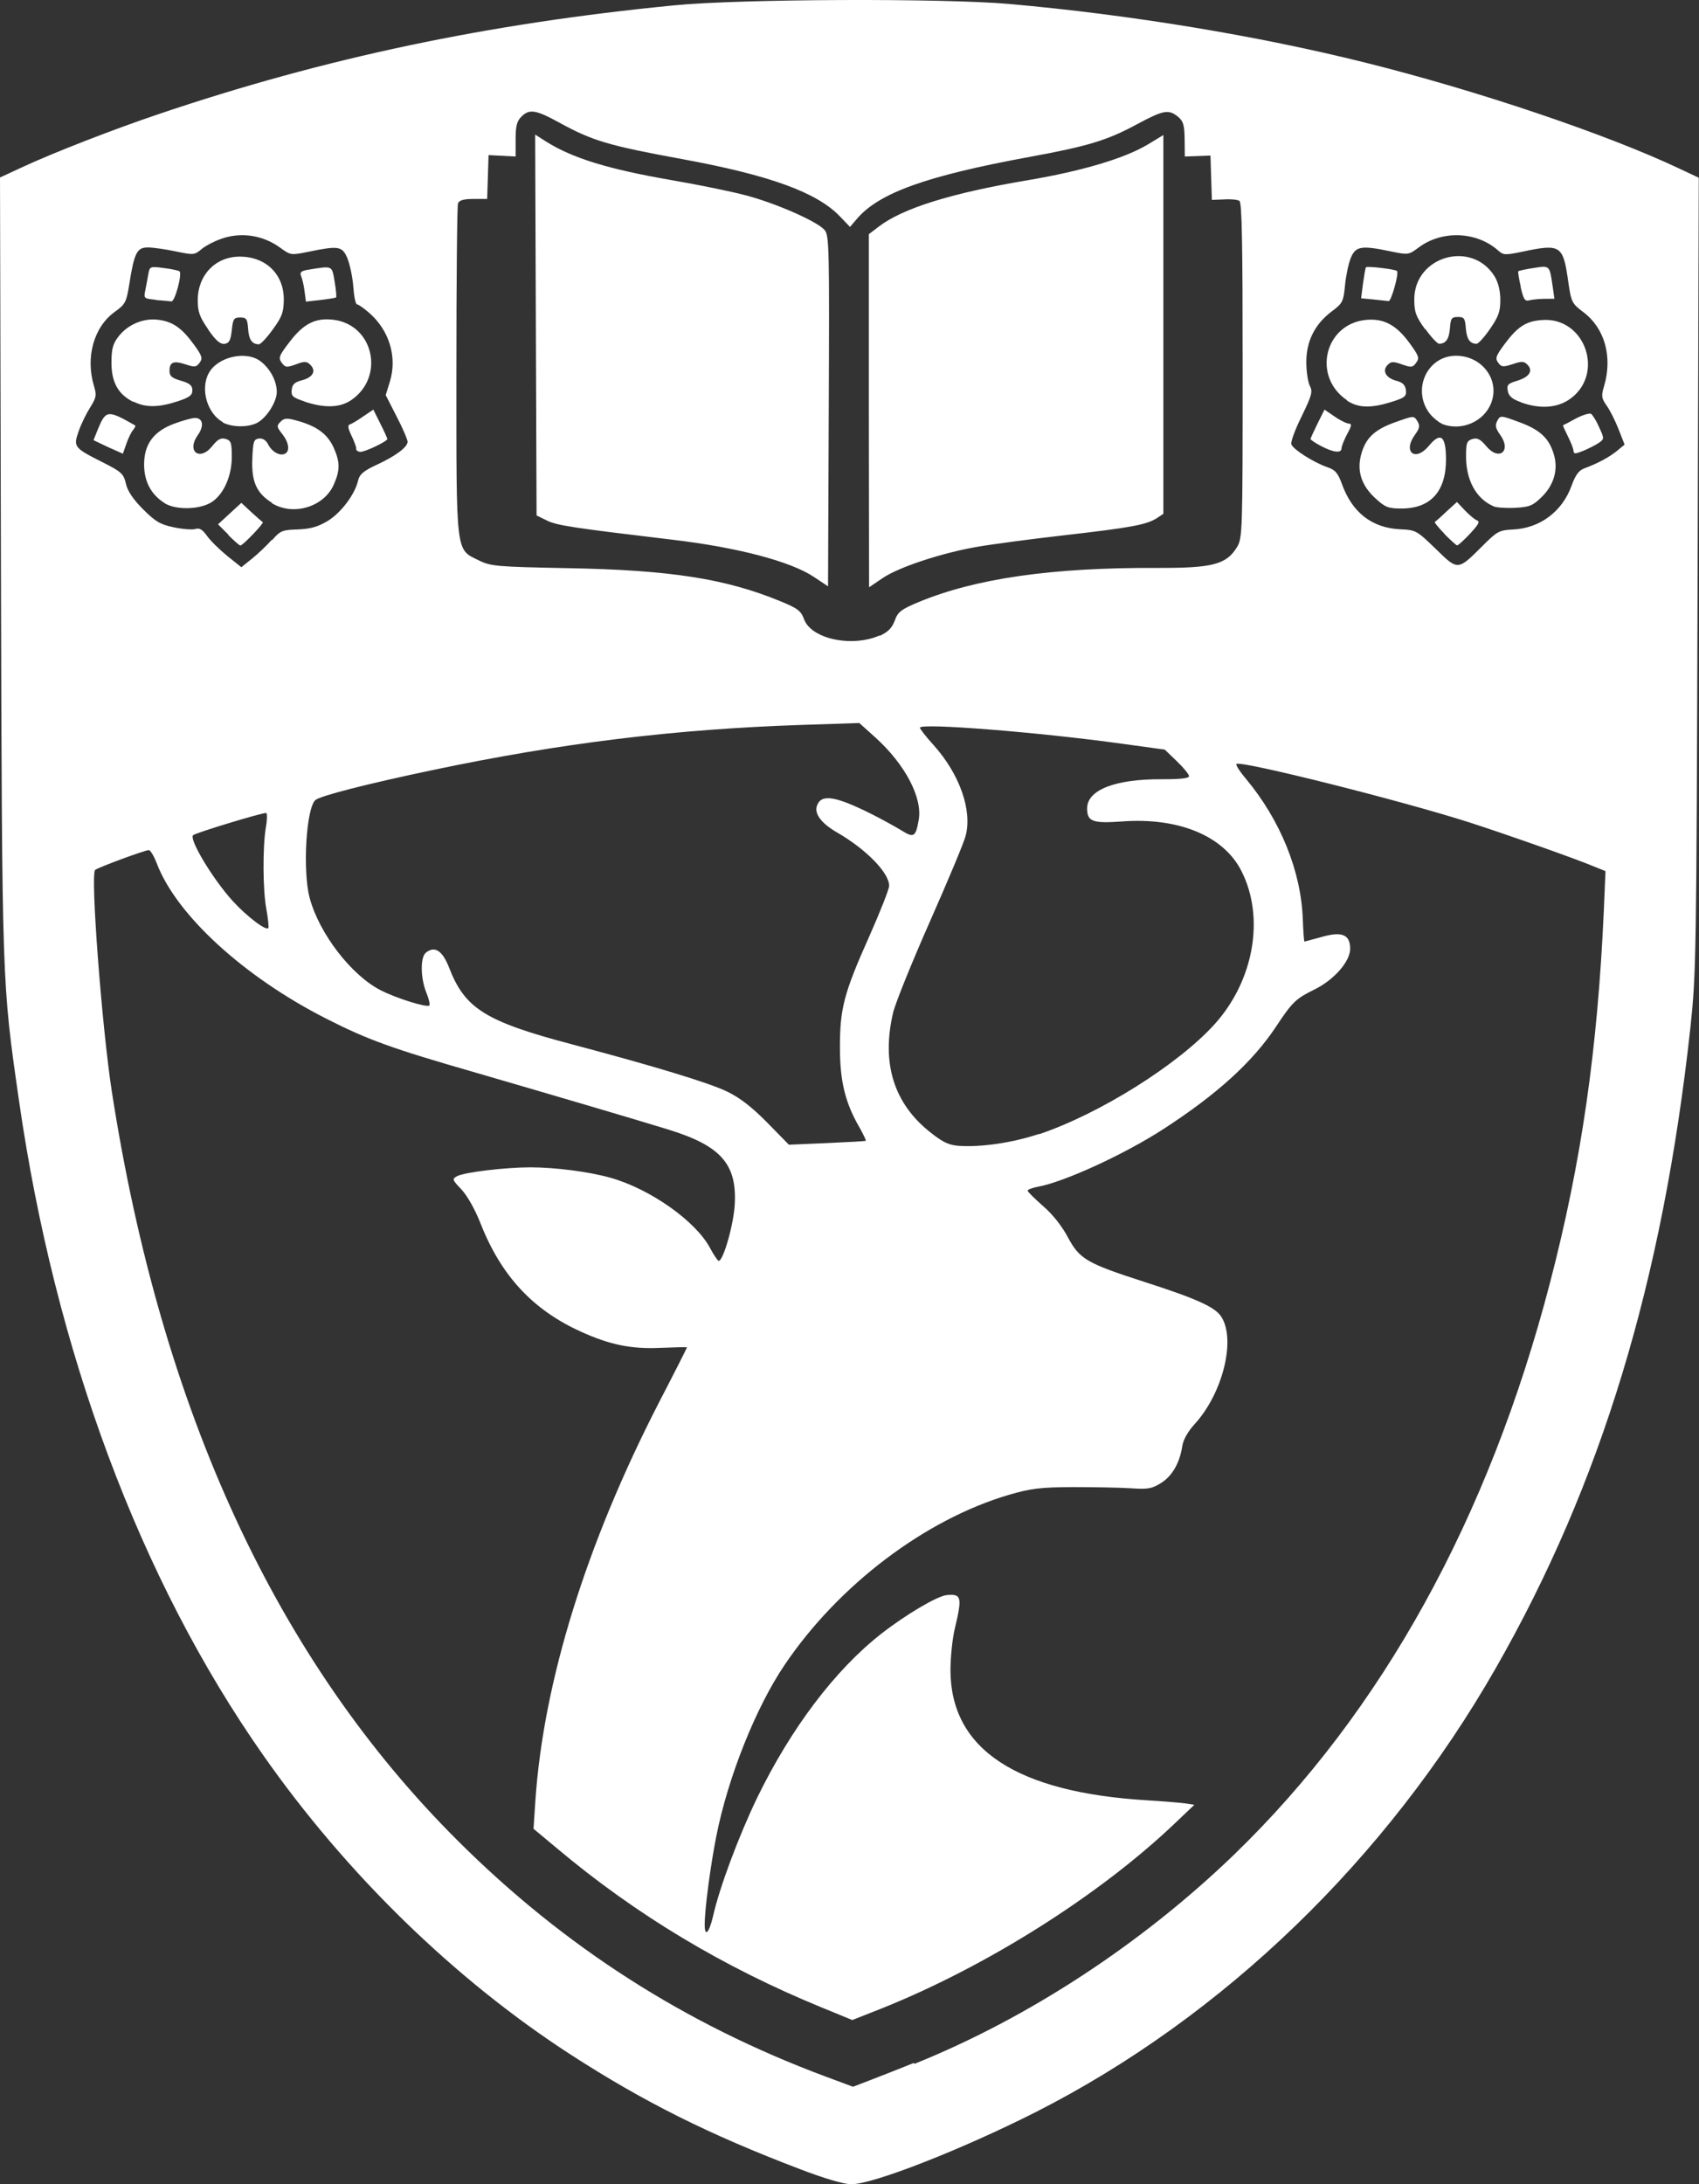 <?xml version="1.0" encoding="UTF-8" standalone="no"?>
<!-- Created with Inkscape (http://www.inkscape.org/) -->

<svg
   width="7.286mm"
   height="9.365mm"
   viewBox="0 0 7.286 9.365"
   version="1.1"
   id="svg5"
   sodipodi:docname="2023-CV.svg"
   inkscape:version="1.2.1 (9c6d41e, 2022-07-14)"
   xml:space="preserve"
   xmlns:inkscape="http://www.inkscape.org/namespaces/inkscape"
   xmlns:sodipodi="http://sodipodi.sourceforge.net/DTD/sodipodi-0.dtd"
   xmlns="http://www.w3.org/2000/svg"
   xmlns:svg="http://www.w3.org/2000/svg"><rect x="0" y="0" width="7.286" height="9.365" fill="#333333" stroke="none"/><sodipodi:namedview
     id="namedview7"
     pagecolor="#ffffff"
     bordercolor="#000000"
     borderopacity="0.25"
     inkscape:showpageshadow="2"
     inkscape:pageopacity="0.0"
     inkscape:pagecheckerboard="0"
     inkscape:deskcolor="#d1d1d1"
     inkscape:document-units="mm"
     showgrid="false"
     inkscape:zoom="0.69383979"
     inkscape:cx="250.77835"
     inkscape:cy="435.97961"
     inkscape:window-width="2560"
     inkscape:window-height="1387"
     inkscape:window-x="1512"
     inkscape:window-y="25"
     inkscape:window-maximized="0"
     inkscape:current-layer="layer1" /><defs
     id="defs2" /><g
     inkscape:label="Layer 1"
     inkscape:groupmode="layer"
     id="layer1"
     transform="translate(7.509,-112.229)"><path
       style="fill:#ffffff;fill-opacity:1;stroke-width:0.012"
       d="m -4.079,121.529 c -0.389,-0.148 -0.669,-0.288 -0.983,-0.491 -0.496,-0.321 -0.962,-0.774 -1.32,-1.286 -0.527,-0.752 -0.891,-1.728 -1.046,-2.807 -0.073,-0.509 -0.072,-0.481 -0.077,-2.29 l -0.004,-1.665 0.095,-0.044 c 0.133,-0.062 0.393,-0.163 0.586,-0.228 0.713,-0.241 1.411,-0.388 2.209,-0.466 0.283,-0.028 1.154,-0.031 1.438,-0.006 0.519,0.046 1.065,0.136 1.529,0.252 0.481,0.12 1.037,0.308 1.345,0.454 l 0.083,0.039 -0.005,1.701 c -0.005,1.65 -0.006,1.708 -0.031,1.944 -0.119,1.087 -0.383,1.956 -0.835,2.746 -0.468,0.818 -1.168,1.494 -1.971,1.902 -0.316,0.16 -0.7,0.311 -0.793,0.31 -0.031,-1.8e-4 -0.116,-0.025 -0.22,-0.065 z m 0.491,-0.451 c 0.49,-0.197 0.976,-0.516 1.371,-0.897 0.635,-0.614 1.092,-1.442 1.355,-2.452 0.135,-0.519 0.204,-0.998 0.231,-1.599 l 0.007,-0.166 -0.047,-0.019 c -0.083,-0.035 -0.382,-0.14 -0.537,-0.19 -0.294,-0.094 -0.964,-0.262 -0.998,-0.251 -0.006,0.002 0.012,0.031 0.04,0.064 0.149,0.179 0.237,0.398 0.244,0.604 0.002,0.052 0.005,0.094 0.007,0.094 0.002,3e-5 0.034,-0.009 0.071,-0.019 0.089,-0.026 0.125,-0.012 0.125,0.05 0,0.055 -0.07,0.134 -0.154,0.175 -0.079,0.039 -0.094,0.053 -0.164,0.159 -0.101,0.152 -0.253,0.29 -0.483,0.439 -0.165,0.107 -0.423,0.226 -0.537,0.247 -0.025,0.005 -0.045,0.012 -0.045,0.017 0,0.005 0.03,0.034 0.066,0.066 0.041,0.035 0.081,0.086 0.106,0.133 0.051,0.095 0.08,0.112 0.331,0.193 0.218,0.07 0.301,0.107 0.327,0.148 0.064,0.098 0.007,0.329 -0.114,0.461 -0.029,0.032 -0.049,0.067 -0.053,0.095 -0.011,0.072 -0.044,0.129 -0.092,0.158 -0.038,0.024 -0.056,0.027 -0.129,0.022 -0.047,-0.003 -0.159,-0.005 -0.249,-0.005 -0.14,7e-4 -0.18,0.006 -0.273,0.033 -0.36,0.106 -0.731,0.387 -0.962,0.729 -0.124,0.183 -0.243,0.482 -0.293,0.734 -0.025,0.125 -0.05,0.314 -0.05,0.379 -1.8e-4,0.057 0.019,0.037 0.036,-0.036 0.027,-0.121 0.11,-0.343 0.189,-0.507 0.145,-0.298 0.334,-0.548 0.532,-0.703 0.105,-0.082 0.24,-0.162 0.281,-0.166 0.063,-0.006 0.067,0.008 0.035,0.142 -0.011,0.045 -0.019,0.126 -0.019,0.18 7.1e-4,0.339 0.282,0.524 0.845,0.558 0.067,0.004 0.139,0.01 0.161,0.013 l 0.04,0.006 -0.083,0.079 c -0.323,0.308 -0.806,0.613 -1.255,0.793 l -0.129,0.051 -0.134,-0.055 c -0.419,-0.172 -0.793,-0.396 -1.131,-0.68 l -0.102,-0.085 0.008,-0.122 c 0.035,-0.51 0.218,-1.099 0.529,-1.704 0.067,-0.129 0.121,-0.236 0.121,-0.238 0,-0.002 -0.051,-3.6e-4 -0.112,0.002 -0.126,0.006 -0.219,-0.013 -0.344,-0.07 -0.205,-0.093 -0.341,-0.239 -0.429,-0.463 -0.024,-0.061 -0.057,-0.119 -0.082,-0.146 -0.04,-0.042 -0.041,-0.045 -0.019,-0.057 0.032,-0.017 0.206,-0.038 0.315,-0.038 0.106,0 0.253,0.019 0.344,0.045 0.17,0.048 0.365,0.186 0.426,0.301 0.016,0.03 0.033,0.055 0.037,0.055 0.02,0 0.065,-0.159 0.069,-0.244 0.009,-0.172 -0.061,-0.25 -0.285,-0.319 -0.149,-0.046 -0.479,-0.143 -0.826,-0.244 -0.365,-0.105 -0.465,-0.142 -0.642,-0.232 -0.352,-0.179 -0.642,-0.444 -0.726,-0.666 -0.012,-0.031 -0.027,-0.056 -0.034,-0.056 -0.017,0 -0.217,0.074 -0.23,0.085 -0.021,0.018 0.029,0.676 0.072,0.953 0.213,1.368 0.707,2.437 1.485,3.211 0.455,0.453 0.97,0.783 1.572,1.008 l 0.121,0.045 0.073,-0.028 c 0.04,-0.015 0.125,-0.049 0.188,-0.074 z m 0.535,-3.986 c 0.259,-0.087 0.596,-0.298 0.753,-0.472 0.168,-0.186 0.216,-0.457 0.115,-0.656 -0.076,-0.151 -0.269,-0.231 -0.512,-0.213 -0.127,0.009 -0.15,5.8e-4 -0.15,-0.056 0,-0.079 0.12,-0.126 0.319,-0.125 0.081,2.3e-4 0.118,-0.004 0.118,-0.013 0,-0.008 -0.023,-0.036 -0.052,-0.064 l -0.052,-0.05 -0.182,-0.025 c -0.36,-0.05 -0.868,-0.09 -0.868,-0.069 0,0.005 0.026,0.039 0.059,0.075 0.112,0.125 0.166,0.28 0.137,0.389 -0.008,0.031 -0.078,0.197 -0.154,0.369 -0.076,0.172 -0.147,0.347 -0.157,0.389 -0.051,0.217 0.003,0.39 0.161,0.514 0.054,0.043 0.08,0.054 0.123,0.057 0.097,0.006 0.231,-0.014 0.341,-0.051 z m -0.743,0.029 c 0.002,-0.002 -0.01,-0.027 -0.026,-0.056 -0.062,-0.106 -0.085,-0.199 -0.085,-0.344 -3.7e-4,-0.168 0.017,-0.234 0.127,-0.48 0.046,-0.104 0.084,-0.2 0.084,-0.214 0,-0.056 -0.098,-0.156 -0.222,-0.228 -0.068,-0.039 -0.099,-0.08 -0.088,-0.114 0.017,-0.053 0.077,-0.044 0.23,0.032 0.046,0.023 0.106,0.056 0.132,0.072 0.054,0.034 0.062,0.029 0.075,-0.046 0.016,-0.095 -0.059,-0.237 -0.186,-0.352 l -0.069,-0.062 -0.243,0.008 c -0.547,0.018 -1.037,0.078 -1.588,0.194 -0.285,0.06 -0.479,0.11 -0.501,0.128 -0.04,0.033 -0.056,0.305 -0.025,0.42 0.041,0.153 0.179,0.332 0.305,0.396 0.069,0.035 0.198,0.075 0.208,0.065 0.004,-0.004 -0.002,-0.029 -0.013,-0.056 -0.025,-0.062 -0.026,-0.15 -0.002,-0.17 0.038,-0.031 0.071,-0.01 0.1,0.064 0.068,0.176 0.156,0.231 0.532,0.33 0.343,0.091 0.585,0.164 0.662,0.202 0.055,0.027 0.106,0.067 0.171,0.133 l 0.092,0.094 0.163,-0.007 c 0.09,-0.004 0.165,-0.008 0.167,-0.01 z m -2.571,-0.996 c -0.015,-0.08 -0.016,-0.263 -0.002,-0.348 0.006,-0.032 0.006,-0.06 0.002,-0.062 -0.008,-0.005 -0.304,0.085 -0.314,0.095 -0.018,0.018 0.086,0.19 0.17,0.282 0.062,0.068 0.147,0.132 0.153,0.115 0.002,-0.006 -0.002,-0.043 -0.009,-0.082 z m 2.629,-1.169 c 0.037,-0.017 0.054,-0.034 0.066,-0.066 0.013,-0.037 0.027,-0.048 0.101,-0.079 0.245,-0.102 0.573,-0.149 1.022,-0.147 0.239,8e-4 0.298,-0.014 0.344,-0.088 0.024,-0.039 0.025,-0.059 0.025,-0.759 3e-5,-0.543 -0.003,-0.721 -0.014,-0.727 -0.008,-0.005 -0.038,-0.008 -0.066,-0.006 l -0.052,0.002 -0.003,-0.095 -0.003,-0.095 -0.055,0.002 -0.055,0.002 -8e-4,-0.074 c -8e-4,-0.062 -0.006,-0.078 -0.029,-0.097 -0.04,-0.032 -0.062,-0.028 -0.174,0.032 -0.129,0.07 -0.213,0.095 -0.458,0.14 -0.447,0.082 -0.65,0.155 -0.745,0.267 l -0.029,0.034 -0.046,-0.048 c -0.099,-0.101 -0.3,-0.174 -0.669,-0.242 -0.322,-0.059 -0.389,-0.079 -0.533,-0.158 -0.1,-0.055 -0.128,-0.059 -0.162,-0.024 -0.019,0.019 -0.024,0.041 -0.024,0.097 v 0.073 l -0.058,-0.003 -0.058,-0.003 -0.003,0.094 -0.003,0.094 h -0.059 c -0.043,0 -0.061,0.006 -0.066,0.019 -0.004,0.011 -0.007,0.334 -0.007,0.719 3e-5,0.797 -0.004,0.762 0.097,0.812 0.051,0.025 0.076,0.027 0.382,0.033 0.438,0.008 0.676,0.045 0.911,0.142 0.073,0.03 0.088,0.041 0.101,0.077 0.031,0.085 0.207,0.122 0.325,0.069 z m -0.28,-0.253 c -0.1,-0.067 -0.328,-0.127 -0.608,-0.16 -0.419,-0.05 -0.496,-0.061 -0.537,-0.082 l -0.045,-0.022 -0.003,-0.816 -0.003,-0.817 0.047,0.03 c 0.113,0.071 0.265,0.118 0.536,0.165 0.117,0.02 0.264,0.05 0.326,0.067 0.126,0.034 0.3,0.11 0.332,0.147 0.02,0.023 0.021,0.073 0.018,0.776 l -0.003,0.752 z m 0.235,-0.713 v -0.757 l 0.042,-0.032 c 0.103,-0.079 0.311,-0.144 0.638,-0.199 0.236,-0.04 0.417,-0.094 0.517,-0.154 l 0.066,-0.04 v 0.812 0.812 l -0.027,0.018 c -0.045,0.029 -0.11,0.041 -0.398,0.074 -0.15,0.017 -0.32,0.04 -0.376,0.05 -0.15,0.026 -0.334,0.087 -0.402,0.133 l -0.059,0.04 z m -2.56,0.556 c 0.036,-0.042 0.045,-0.045 0.11,-0.047 0.052,-0.002 0.085,-0.01 0.127,-0.035 0.058,-0.034 0.12,-0.116 0.133,-0.176 0.006,-0.025 0.023,-0.04 0.077,-0.065 0.083,-0.038 0.135,-0.077 0.135,-0.1 0,-0.009 -0.021,-0.058 -0.047,-0.108 l -0.047,-0.092 0.018,-0.058 c 0.032,-0.104 -0.002,-0.218 -0.087,-0.293 -0.024,-0.021 -0.048,-0.038 -0.054,-0.038 -0.006,0 -0.013,-0.034 -0.016,-0.076 -0.003,-0.042 -0.015,-0.096 -0.025,-0.121 -0.022,-0.053 -0.038,-0.055 -0.165,-0.029 -0.078,0.016 -0.078,0.016 -0.125,-0.018 -0.069,-0.05 -0.156,-0.065 -0.236,-0.042 -0.035,0.01 -0.078,0.032 -0.097,0.047 -0.033,0.028 -0.036,0.028 -0.113,0.012 -0.043,-0.009 -0.097,-0.017 -0.119,-0.017 -0.047,-3.2e-4 -0.059,0.021 -0.08,0.154 -0.013,0.082 -0.017,0.089 -0.064,0.123 -0.089,0.065 -0.125,0.194 -0.088,0.317 0.012,0.04 0.01,0.05 -0.017,0.093 -0.017,0.027 -0.039,0.072 -0.049,0.102 -0.023,0.066 -0.02,0.07 0.103,0.132 0.081,0.041 0.09,0.049 0.1,0.092 0.007,0.032 0.032,0.068 0.074,0.11 0.053,0.053 0.074,0.065 0.132,0.077 0.038,0.008 0.079,0.011 0.092,0.007 0.017,-0.006 0.031,0.003 0.05,0.03 0.015,0.021 0.054,0.059 0.087,0.086 l 0.06,0.048 0.046,-0.037 c 0.025,-0.02 0.064,-0.057 0.086,-0.082 z m -0.186,-0.024 -0.045,-0.045 0.05,-0.046 0.05,-0.046 0.043,0.04 c 0.024,0.022 0.046,0.041 0.049,0.043 0.006,0.004 -0.086,0.1 -0.096,0.1 -0.004,0 -0.027,-0.02 -0.052,-0.045 z m -0.274,-0.136 c -0.058,-0.036 -0.088,-0.093 -0.088,-0.165 -5e-5,-0.087 0.04,-0.142 0.128,-0.175 0.037,-0.014 0.078,-0.025 0.09,-0.025 0.035,0 0.04,0.035 0.012,0.074 -0.049,0.069 0.008,0.113 0.061,0.048 0.025,-0.031 0.038,-0.038 0.059,-0.032 0.023,0.007 0.026,0.017 0.026,0.077 0,0.079 -0.032,0.155 -0.082,0.191 -0.049,0.035 -0.156,0.039 -0.207,0.007 z m 0.461,-7.2e-4 c -0.066,-0.041 -0.089,-0.09 -0.085,-0.188 0.003,-0.075 0.006,-0.085 0.028,-0.088 0.017,-0.002 0.031,0.007 0.041,0.027 0.017,0.032 0.052,0.05 0.073,0.037 0.02,-0.012 0.014,-0.049 -0.014,-0.084 -0.024,-0.03 -0.024,-0.035 -0.007,-0.052 0.016,-0.016 0.027,-0.017 0.073,-0.004 0.083,0.023 0.128,0.057 0.154,0.113 0.029,0.064 0.029,0.099 7.2e-4,0.162 -0.043,0.095 -0.174,0.134 -0.265,0.078 z m -0.703,-0.239 -0.063,-0.03 0.018,-0.045 c 0.035,-0.085 0.042,-0.086 0.161,-0.018 0.002,0.002 -0.002,0.01 -0.009,0.019 -0.008,0.009 -0.021,0.036 -0.029,0.059 l -0.015,0.043 z m 1.064,0.007 c 0,-0.007 -0.009,-0.033 -0.021,-0.057 -0.015,-0.031 -0.017,-0.045 -0.006,-0.048 0.008,-0.002 0.034,-0.018 0.057,-0.034 l 0.043,-0.029 0.03,0.06 c 0.017,0.033 0.03,0.063 0.03,0.066 0,0.01 -0.094,0.055 -0.115,0.055 -0.01,0 -0.019,-0.006 -0.019,-0.013 z m -0.572,-0.114 c -0.067,-0.037 -0.098,-0.141 -0.061,-0.21 0.038,-0.071 0.162,-0.099 0.224,-0.05 0.041,0.032 0.068,0.085 0.068,0.13 0,0.043 -0.044,0.112 -0.085,0.133 -0.04,0.02 -0.107,0.019 -0.147,-0.002 z m -0.384,-0.087 c -0.065,-0.032 -0.094,-0.084 -0.094,-0.168 0,-0.058 0.006,-0.081 0.029,-0.111 0.04,-0.053 0.109,-0.082 0.173,-0.073 0.062,0.008 0.101,0.036 0.153,0.108 0.034,0.047 0.037,0.057 0.023,0.076 -0.014,0.019 -0.021,0.02 -0.06,0.007 -0.052,-0.017 -0.069,-0.01 -0.069,0.028 0,0.022 0.01,0.031 0.049,0.042 0.038,0.011 0.049,0.021 0.049,0.041 -9e-5,0.022 -0.013,0.031 -0.065,0.048 -0.08,0.026 -0.136,0.027 -0.187,8e-4 z m 0.734,-0.002 c -0.051,-0.017 -0.058,-0.023 -0.055,-0.05 0.002,-0.023 0.013,-0.033 0.044,-0.041 0.047,-0.012 0.062,-0.04 0.036,-0.066 -0.016,-0.016 -0.025,-0.016 -0.062,-0.002 -0.04,0.014 -0.045,0.014 -0.061,-0.007 -0.015,-0.021 -0.012,-0.03 0.036,-0.092 0.059,-0.077 0.111,-0.102 0.188,-0.092 0.172,0.023 0.219,0.247 0.073,0.345 -0.048,0.032 -0.113,0.034 -0.198,0.006 z m -0.413,-0.309 c -0.037,-0.053 -0.045,-0.076 -0.045,-0.125 9e-5,-0.108 0.076,-0.187 0.18,-0.187 0.113,-9e-5 0.191,0.077 0.189,0.187 -5.8e-4,0.051 -0.008,0.072 -0.047,0.125 -0.025,0.035 -0.052,0.064 -0.06,0.064 -0.029,-3.7e-4 -0.043,-0.02 -0.046,-0.067 -0.003,-0.043 -0.008,-0.048 -0.034,-0.048 -0.027,0 -0.031,0.006 -0.036,0.055 -0.005,0.043 -0.011,0.055 -0.031,0.058 -0.018,0.002 -0.037,-0.013 -0.07,-0.061 z m -0.225,-0.127 c -0.051,-0.005 -0.052,-0.006 -0.045,-0.04 0.004,-0.02 0.01,-0.051 0.013,-0.07 0.006,-0.033 0.008,-0.034 0.067,-0.026 0.033,0.004 0.063,0.011 0.067,0.014 0.012,0.012 -0.02,0.131 -0.035,0.129 -0.008,-8e-4 -0.038,-0.004 -0.067,-0.006 z m 0.638,-0.037 c -0.003,-0.025 -0.01,-0.054 -0.015,-0.065 -0.006,-0.016 1.8e-4,-0.022 0.032,-0.027 0.105,-0.017 0.1,-0.019 0.112,0.051 0.006,0.035 0.009,0.066 0.006,0.068 -0.002,0.002 -0.033,0.007 -0.067,0.011 l -0.062,0.007 z m 5.052,1.092 c 0.062,-0.062 0.071,-0.067 0.129,-0.07 0.117,-0.005 0.213,-0.077 0.253,-0.189 0.016,-0.044 0.031,-0.065 0.054,-0.073 0.059,-0.022 0.105,-0.047 0.139,-0.074 l 0.034,-0.028 -0.026,-0.066 c -0.014,-0.036 -0.037,-0.082 -0.051,-0.101 -0.022,-0.032 -0.024,-0.041 -0.011,-0.084 0.037,-0.125 0.003,-0.248 -0.089,-0.317 -0.049,-0.037 -0.052,-0.042 -0.065,-0.133 -0.022,-0.154 -0.032,-0.161 -0.197,-0.126 -0.073,0.015 -0.081,0.015 -0.103,-0.005 -0.092,-0.082 -0.24,-0.088 -0.34,-0.014 -0.044,0.033 -0.046,0.033 -0.119,0.018 -0.128,-0.027 -0.152,-0.023 -0.173,0.027 -0.01,0.024 -0.021,0.077 -0.025,0.118 -0.007,0.07 -0.01,0.077 -0.057,0.112 -0.072,0.054 -0.109,0.127 -0.109,0.217 4e-5,0.04 0.007,0.086 0.015,0.102 0.013,0.025 0.009,0.04 -0.035,0.131 -0.028,0.056 -0.048,0.11 -0.044,0.12 0.008,0.022 0.095,0.077 0.152,0.097 0.036,0.012 0.047,0.025 0.064,0.071 0.044,0.124 0.129,0.19 0.25,0.196 0.069,0.003 0.072,0.006 0.153,0.084 0.096,0.094 0.094,0.094 0.202,-0.014 z m -0.163,-0.051 c -0.026,-0.027 -0.045,-0.05 -0.042,-0.051 0.003,-0.002 0.026,-0.022 0.05,-0.045 l 0.045,-0.041 0.034,0.036 c 0.019,0.02 0.042,0.039 0.052,0.043 0.014,0.005 0.006,0.018 -0.03,0.057 -0.026,0.028 -0.051,0.05 -0.055,0.05 -0.004,0 -0.028,-0.022 -0.054,-0.048 z m -0.297,-0.153 c -0.059,-0.054 -0.08,-0.116 -0.061,-0.187 0.019,-0.071 0.057,-0.107 0.146,-0.139 0.079,-0.028 0.08,-0.029 0.095,-0.005 0.012,0.02 0.011,0.03 -0.011,0.06 -0.052,0.073 0.002,0.116 0.06,0.047 0.051,-0.062 0.074,-0.044 0.074,0.058 -8e-5,0.137 -0.066,0.21 -0.191,0.21 -0.056,4e-5 -0.07,-0.005 -0.112,-0.044 z m 0.504,0.033 c -0.072,-0.032 -0.115,-0.111 -0.115,-0.212 0,-0.058 0.003,-0.067 0.027,-0.075 0.021,-0.006 0.034,2e-5 0.06,0.031 0.054,0.065 0.109,0.021 0.06,-0.048 -0.021,-0.029 -0.023,-0.042 -0.013,-0.061 0.013,-0.024 0.014,-0.024 0.095,0.006 0.09,0.033 0.129,0.07 0.149,0.143 0.017,0.063 -0.002,0.128 -0.055,0.179 -0.037,0.036 -0.052,0.042 -0.113,0.045 -0.038,0.002 -0.081,-8e-4 -0.094,-0.007 z m 0.346,-0.235 c 0,-0.009 -0.011,-0.037 -0.024,-0.063 -0.013,-0.026 -0.023,-0.048 -0.021,-0.048 0.002,-4.6e-4 0.026,-0.013 0.055,-0.029 0.029,-0.015 0.058,-0.024 0.065,-0.02 0.007,0.005 0.023,0.03 0.035,0.058 0.022,0.048 0.022,0.05 -8e-4,0.066 -0.013,0.009 -0.042,0.024 -0.066,0.034 -0.034,0.014 -0.043,0.015 -0.043,0.002 z m -1.083,-0.022 c -0.025,-0.013 -0.045,-0.027 -0.045,-0.03 0,-0.003 0.014,-0.033 0.03,-0.066 l 0.03,-0.06 0.044,0.03 c 0.024,0.017 0.052,0.03 0.061,0.03 0.013,0 0.011,0.011 -0.008,0.045 -0.013,0.025 -0.024,0.052 -0.024,0.061 0,0.022 -0.035,0.018 -0.088,-0.01 z m 0.518,-0.096 c -0.014,-0.006 -0.037,-0.025 -0.051,-0.042 -0.079,-0.101 -0.013,-0.249 0.112,-0.249 0.111,0 0.189,0.103 0.151,0.202 -0.031,0.082 -0.13,0.123 -0.212,0.09 z m -0.406,-0.1 c -0.152,-0.102 -0.096,-0.33 0.084,-0.345 0.074,-0.006 0.127,0.022 0.184,0.1 0.04,0.055 0.043,0.064 0.028,0.084 -0.015,0.021 -0.021,0.021 -0.061,0.007 -0.037,-0.013 -0.046,-0.013 -0.061,0.002 -0.025,0.025 -0.008,0.056 0.036,0.068 0.028,0.007 0.039,0.018 0.042,0.04 0.003,0.027 -0.004,0.033 -0.062,0.051 -0.089,0.028 -0.143,0.026 -0.191,-0.006 z m 0.745,0.008 c -0.037,-0.013 -0.052,-0.026 -0.056,-0.048 -0.005,-0.026 5.2e-4,-0.032 0.041,-0.044 0.052,-0.016 0.069,-0.043 0.043,-0.069 -0.015,-0.015 -0.025,-0.015 -0.063,-0.002 -0.041,0.013 -0.048,0.013 -0.062,-0.006 -0.014,-0.019 -0.01,-0.029 0.025,-0.077 0.057,-0.077 0.093,-0.101 0.161,-0.106 0.188,-0.016 0.274,0.235 0.118,0.341 -0.054,0.036 -0.125,0.041 -0.206,0.012 z M -1.398,113.64 c -0.039,-0.054 -0.046,-0.073 -0.046,-0.127 -5.1e-4,-0.186 0.248,-0.257 0.345,-0.098 0.015,0.025 0.024,0.061 0.024,0.1 4e-5,0.05 -0.008,0.072 -0.044,0.124 -0.024,0.035 -0.05,0.064 -0.058,0.064 -0.029,-4.2e-4 -0.042,-0.02 -0.046,-0.067 -0.003,-0.043 -0.008,-0.048 -0.034,-0.048 -0.027,0 -0.031,0.006 -0.034,0.048 -0.004,0.047 -0.017,0.066 -0.046,0.067 -0.008,9e-5 -0.035,-0.029 -0.06,-0.064 z m -0.221,-0.127 -0.053,-0.005 0.008,-0.063 c 0.005,-0.035 0.01,-0.066 0.013,-0.07 0.004,-0.006 0.125,0.008 0.133,0.016 0.009,0.01 -0.025,0.131 -0.036,0.129 -0.007,-8e-4 -0.036,-0.004 -0.065,-0.007 z m 0.632,-0.053 c -0.008,-0.035 -0.013,-0.065 -0.011,-0.068 0.002,-0.002 0.032,-0.009 0.066,-0.014 0.069,-0.011 0.068,-0.012 0.081,0.076 l 0.008,0.056 -0.041,1.7e-4 c -0.022,10e-5 -0.052,0.003 -0.065,0.006 -0.021,0.006 -0.026,-0.002 -0.039,-0.057 z"
       id="path15862" /></g></svg>
